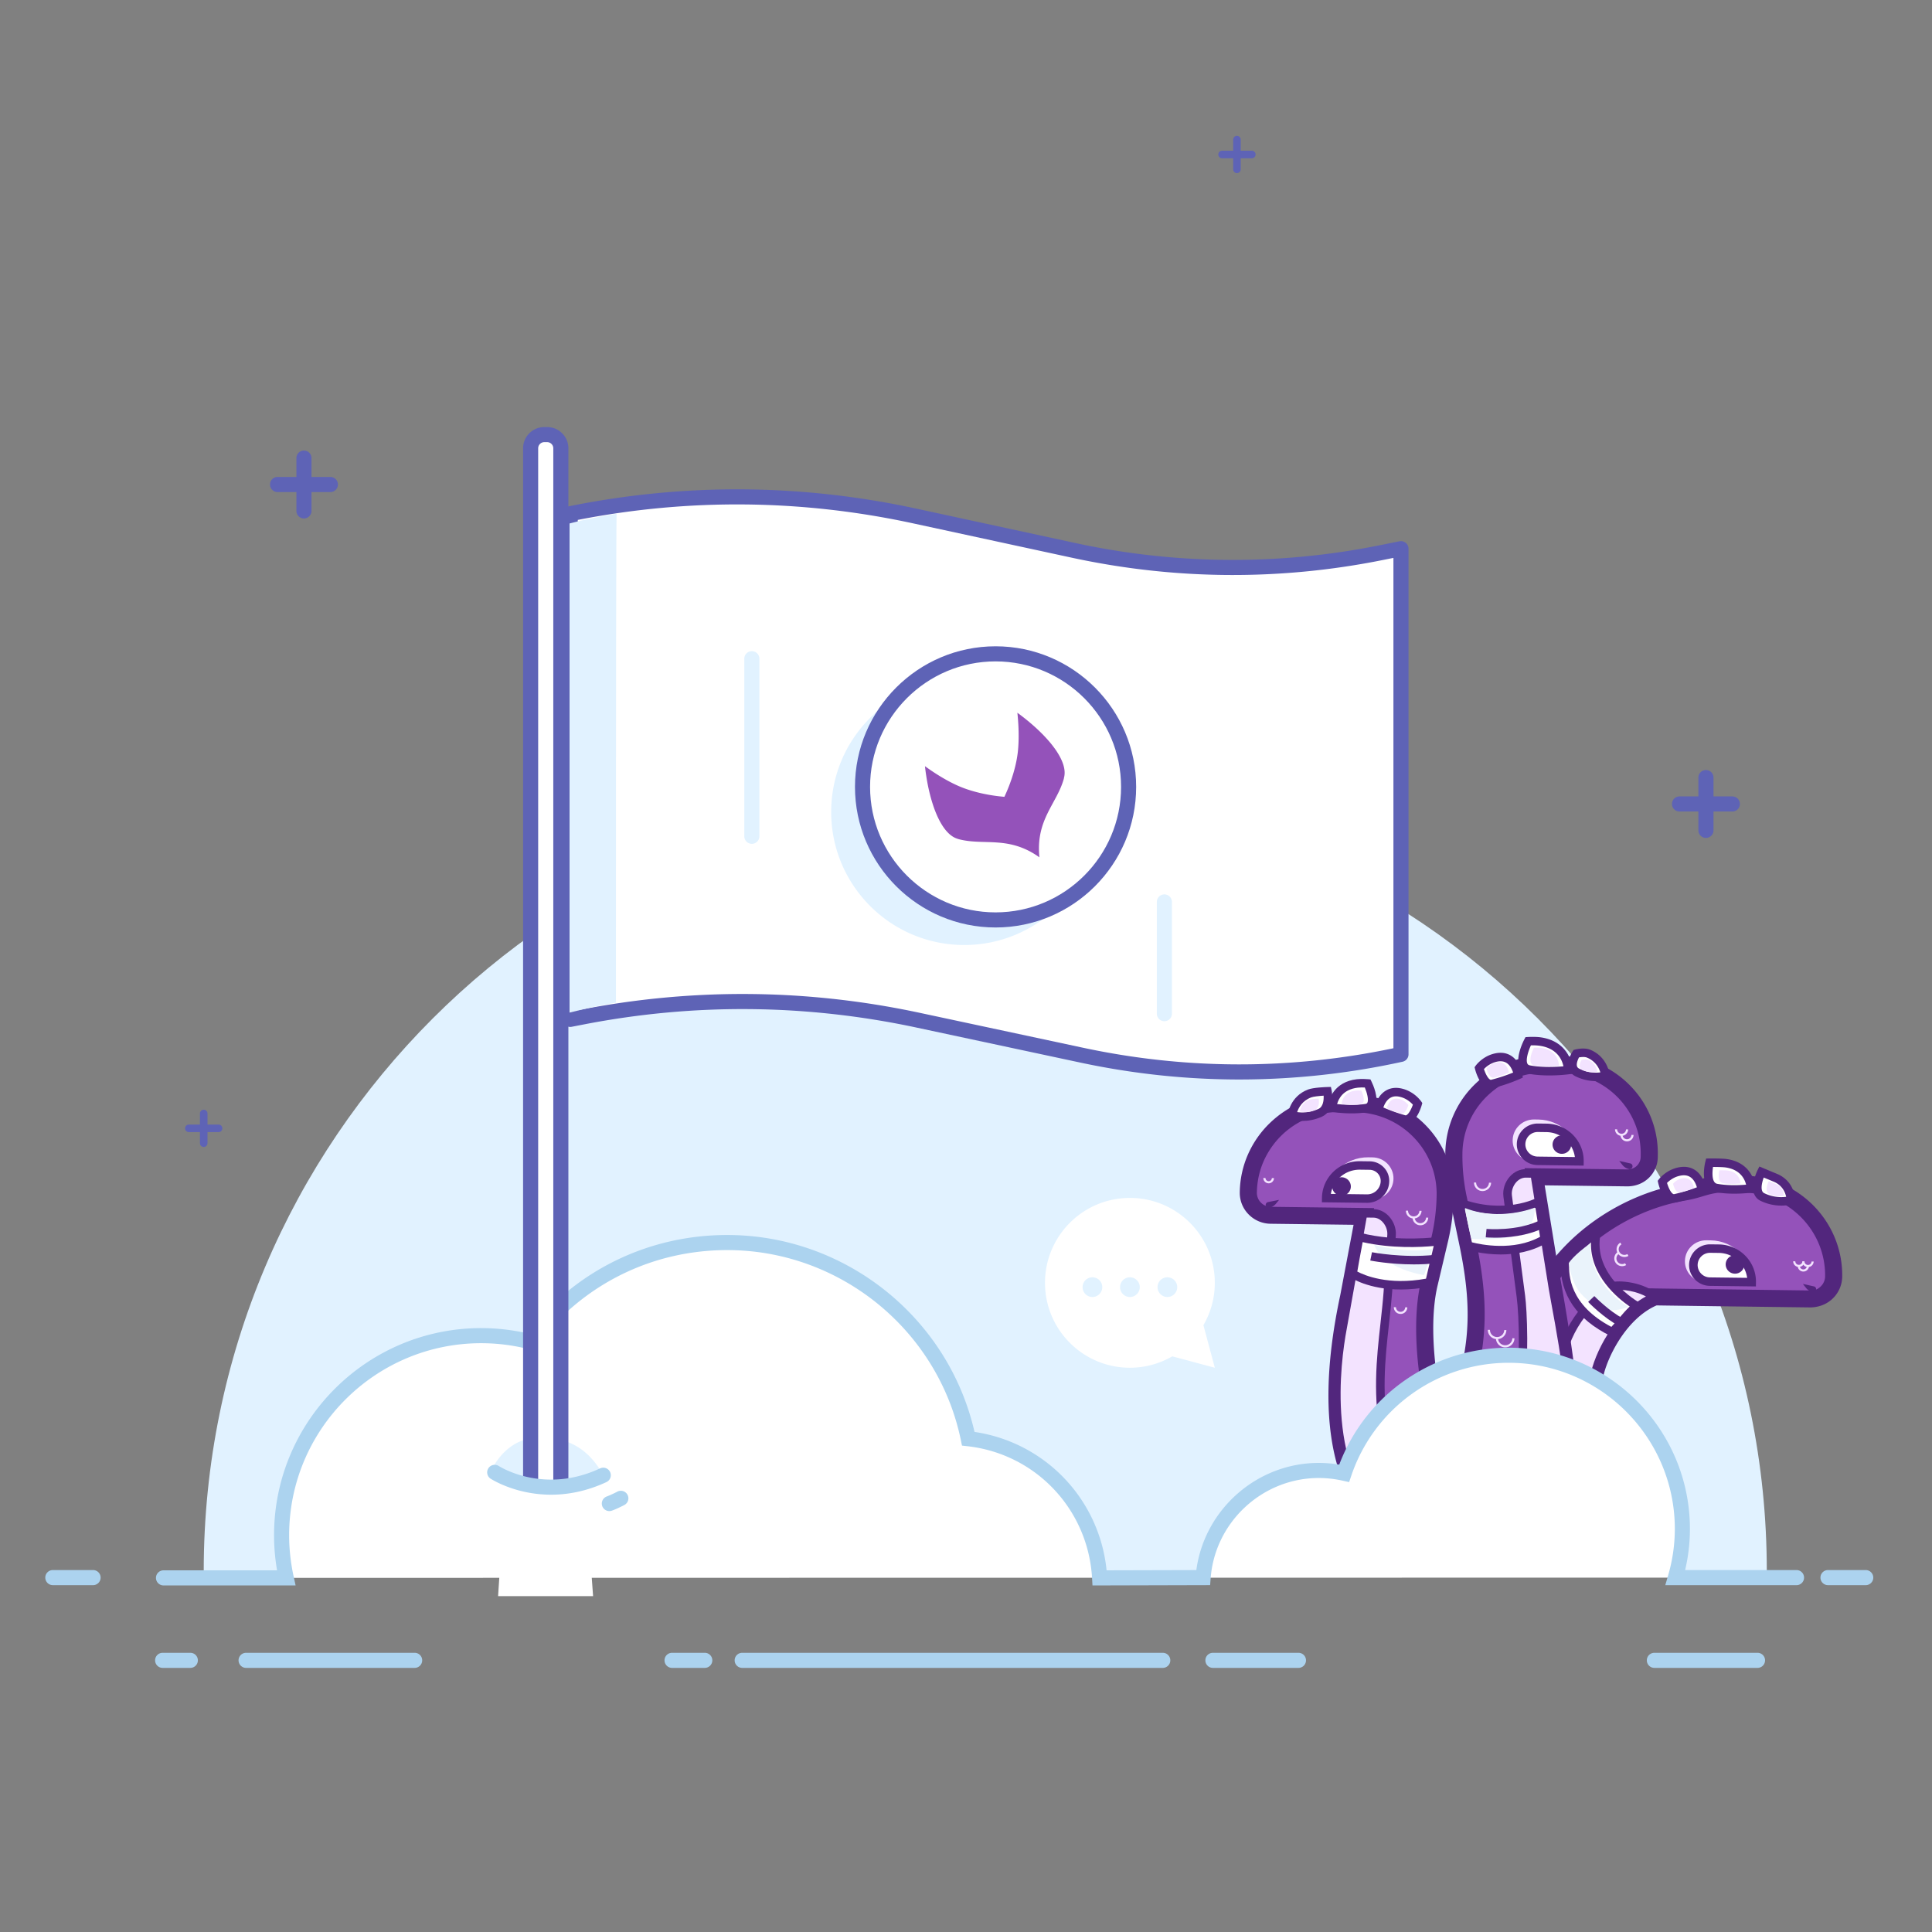 <svg width="256" height="256" xmlns="http://www.w3.org/2000/svg" xmlns:xlink="http://www.w3.org/1999/xlink">
  <rect width="100%" height="100%" fill="#808080" stroke="none"/>
  <defs>
    <path id="a" d="M22.414 10.085l21.086 64.5 45-2.619 38.5-22.38L118.719 0z"/>
  </defs>
  <g fill="none" fill-rule="evenodd">
    <path d="M26.994 208.192c0-57.193 46.364-103.558 103.558-103.558 57.193 0 103.558 46.365 103.558 103.558H26.994z" fill="#E1F2FF"/>
    <path fill="#FFF" d="M32.609 220.004h22.333"/>
    <path d="M54.942 221.004H32.61a1 1 0 110-2h22.333a1 1 0 110 2M247.219 210.041h-5a1 1 0 110-2h5a1 1 0 110 2" fill="#ACD3EF"/>
    <path fill="#FFF" d="M7 209.041h5.333"/>
    <path d="M12.333 210.041H7a1 1 0 110-2h5.333a1 1 0 110 2" fill="#ACD3EF"/>
    <path fill="#FFF" d="M98.347 220.004h55.727"/>
    <path d="M154.073 221.004H98.346a1 1 0 110-2h55.727a1 1 0 110 2" fill="#ACD3EF"/>
    <path fill="#FFF" d="M160.719 220.004h11.333"/>
    <path d="M172.052 221.004h-11.333a1 1 0 110-2h11.333a1 1 0 110 2" fill="#ACD3EF"/>
    <path fill="#FFF" d="M93.386 220.004h-4.334"/>
    <path d="M93.386 221.004h-4.334a1 1 0 110-2h4.334a1 1 0 110 2" fill="#ACD3EF"/>
    <path fill="#FFF" d="M21.552 220.004h3.667"/>
    <path d="M25.219 221.004h-3.667a1 1 0 110-2h3.667a1 1 0 110 2" fill="#ACD3EF"/>
    <path fill="#FFF" d="M219.213 220.004h13.667"/>
    <path d="M232.88 221.004h-13.667a1 1 0 110-2h13.667a1 1 0 110 2M107.724 207.171a1 1 0 01-.271-1.963c.409-.115 1.617-.538 2.297-1.104a1 1 0 111.28 1.537c-1.132.942-2.845 1.44-3.036 1.493a1.01 1.01 0 01-.27.037" fill="#ACD3EF"/>
    <g transform="translate(126 126.915)">
      <mask id="b" fill="#fff">
        <use xlink:href="#a"/>
      </mask>
      <g mask="url(#b)">
        <path d="M59.408 126.588l-5.643-.07c-1.939-.024-3.684-1.221-4.365-3.023-1.938-5.133-1.38-9.82-1.568-13.838-.348-7.442.873-11.238 2.07-17.443l8.468.298s-.76 3.083-1.357 12.347c-.184 2.866 4.454 14.448 4.159 20.097a1.733 1.733 0 01-1.764 1.632" fill="#9452BA"/>
        <path d="M57.013 93.589c-.28 1.691-.74 5.136-1.13 11.199-.086 1.327.566 3.722 1.637 7.518 1.195 4.232 2.681 9.5 2.52 12.592-.018.323-.324.554-.617.568l-5.643-.07c-1.474-.02-2.808-.94-3.319-2.294-1.419-3.759-1.432-7.217-1.445-10.56-.004-1.014-.006-1.994-.052-2.936-.277-5.932.46-9.468 1.394-13.945.154-.737.312-1.495.472-2.29l6.183.218zm2.42 34.122a2.855 2.855 0 002.87-2.698c.182-3.458-1.296-8.693-2.6-13.31-.798-2.832-1.625-5.758-1.559-6.772.585-9.061 1.32-12.122 1.327-12.152l.33-1.34-10.83-.382-.182.946c-.22 1.136-.44 2.192-.651 3.203-.927 4.448-1.728 8.29-1.438 14.503.043.913.046 1.862.05 2.842.012 3.375.027 7.203 1.589 11.338.836 2.215 3.012 3.722 5.412 3.751l5.643.071h.039z" fill="#52267D"/>
        <path d="M76.171 100.222l6.91-7.567 4.205.217s.509 6.375.716 9.043c.367 4.704 2.217 13.936 3.373 17.99.376 1.32.59 2.552.638 3.666.083 1.876-1.514 3.404-3.41 3.38l-4.998-.061c-2.913-.036-5.475-1.993-6.156-4.799-2.117-8.731-1.278-21.869-1.278-21.869" fill="#9452BA"/>
        <path d="M86.234 93.943c.15 1.892.482 6.038.638 8.059.362 4.628 2.177 13.88 3.413 18.208.35 1.23.55 2.377.596 3.41a2.03 2.03 0 01-.596 1.523 2.3 2.3 0 01-1.64.685h-.028l-4.999-.06c-2.428-.031-4.513-1.65-5.067-3.938-1.854-7.644-1.386-18.926-1.27-21.15l6.28-6.877 2.673.14zm2.412 34.13a4.59 4.59 0 003.267-1.367 4.25 4.25 0 001.232-3.184c-.053-1.207-.28-2.525-.68-3.921-1.18-4.144-2.987-13.342-3.332-17.773-.208-2.668-.717-9.044-.717-9.044l-.08-.981-5.734-.298-7.536 8.255-.026.39c-.034.545-.826 13.409 1.306 22.204.798 3.289 3.777 5.616 7.244 5.659l4.998.06h.058z" fill="#52267D"/>
        <path d="M86.37 106.607l-.338.293.034-.562.303.27zm-.474.411l-.244.215-1.301-.514.132-.279.901.225-.02.322.532.031zm-.131.864l1.456-1.27-1.347-1.201-.379.416.442.395-1.768-.437-.59 1.233 2.186.864z" fill="#52267D"/>
        <path d="M86.072 71.844c-4.962-.163-9.57-3.606-19.691-4.194-.138-.657-.308-1.253-.53-1.74-1.782-3.955-4.225-15.315-2.469-22.735l1.388-5.872c.456-1.927.698-3.897.725-5.875a11.9 11.9 0 00-.889-4.66 11.883 11.883 0 00-1.416-2.515 12.15 12.15 0 00-3.37-3.11 12.093 12.093 0 00-6.228-1.806l-1.976-.025a12.073 12.073 0 00-11.2 7.155 11.807 11.807 0 00-1.006 4.637c-.012.82.316 1.569.853 2.114a3.014 3.014 0 002.114.9l12.34.152-2.002 10.588c-2.33 10.872-1.763 18.17-.127 23.05.365 1.089 2.472 4.954 2.472 4.954-6.293 9.57-15.81 13.668-25.944 14.766-8.616.933-27.088-7.068-17.4-15.939 9.688-8.87-1.952-3.424-3.67-2.307-1.717 1.116-11.672 9.422-1.141 21.922 4.452 5.285 9.512 10.104 21.783 13.901 1.969.609 12.738 1.52 18.52 3.242 17.214 5.128 31.329-.04 39.343-11.238 7.98-11.155 1.481-25.301-.479-25.365" fill="#9452BA"/>
        <path d="M85.871 72.96c.542.429 2.019 2.783 2.858 6.625.791 3.615 1.44 10.627-3.103 16.974-8.308 11.608-22.192 15.553-38.091 10.812-3.69-1.098-9.339-1.871-13.464-2.436-2.259-.309-4.394-.6-5.045-.8-12.288-3.804-17.064-8.58-21.25-13.55-3.481-4.13-4.956-8.154-4.384-11.96.664-4.431 4.033-7.497 5.276-8.305.905-.589 3.464-1.77 5.064-2.267-.488.586-1.332 1.48-2.784 2.812-3.76 3.442-3.43 6.602-2.49 8.646 2.779 6.037 14.566 9.904 20.78 9.233 11.953-1.295 20.96-6.431 26.77-15.269l.37-.559-.322-.587c-.795-1.46-2.148-4.05-2.392-4.775-1.885-5.617-1.83-13.176.16-22.462l2.256-11.927-13.688-.171a1.857 1.857 0 01-1.316-.56 1.825 1.825 0 01-.533-1.316 10.859 10.859 0 01.377-2.701 10.583 10.583 0 011.105-2.606c.328-.554.699-1.075 1.098-1.543a10.905 10.905 0 018.478-3.833l1.977.025a10.987 10.987 0 016.507 2.23c.831.634 1.569 1.382 2.19 2.224a10.945 10.945 0 011.282 2.278 10.7 10.7 0 01.805 4.222 25.977 25.977 0 01-.695 5.633l-1.389 5.871c-1.815 7.673.688 19.344 2.54 23.45.168.375.321.882.454 1.51l.176.842.866.05c5.695.33 9.665 1.61 12.856 2.638 2.411.777 4.502 1.45 6.701 1.552m-25.85 38.567c11.278 0 21.063-4.737 27.454-13.67 6.363-8.894 4.032-19.31 1.65-24.064-1.514-3.021-2.644-3.058-3.015-3.07-1.939-.064-3.837-.676-6.239-1.45-3.156-1.016-7.05-2.27-12.582-2.689a8.142 8.142 0 00-.402-1.132c-1.695-3.758-4.078-14.936-2.402-22.02l1.388-5.872c.474-2.002.728-4.06.755-6.118a13.116 13.116 0 00-.376-3.272 12.806 12.806 0 00-1.448-3.526 13.221 13.221 0 00-4.381-4.452 13.283 13.283 0 00-6.817-1.978l-1.976-.024c-3.536-.076-6.854 1.276-9.373 3.711-.303.29-.59.596-.864.916a13.211 13.211 0 00-2.015 3.2 12.865 12.865 0 00-1.101 5.07 4.044 4.044 0 001.175 2.915 4.13 4.13 0 002.91 1.237l10.994.137-1.754 9.274c-2.07 9.657-2.103 17.61-.09 23.612.307.915 1.602 3.37 2.228 4.537-5.434 7.91-13.756 12.522-24.748 13.712-5.906.657-16.313-3.237-18.47-7.931-.931-2.02-.287-4.006 1.963-6.066 3.836-3.511 4.808-5.103 3.856-6.311-1.66-2.098-8.847 2.195-8.917 2.24-1.838 1.195-5.517 4.79-6.275 9.852-.67 4.466.974 9.085 4.887 13.727 4.236 5.03 9.45 10.274 22.315 14.255.83.257 2.752.52 5.41.883 4.051.555 9.599 1.314 13.121 2.362 4.521 1.347 8.933 2.005 13.139 2.005" fill="#52267D"/>
        <path d="M75.558 55.467c-.236-12.645 10.018-22.453 21.555-24.408 2.395-.407 3.181-1.14 5.796-1.109l2.001.026c6.746.084 12.144 5.569 12.059 12.25-.02 1.664-1.4 2.998-3.083 2.977 0 0-20.533-.262-20.63-.272 0 .001-1.671-.02-1.673-.018.003.002 1.675.024 1.678.026-4.565 1.852-7.464 7.565-8 10.648-.767 4.39-.293 8.025 1.184 10.978.986 1.967 1.07 4.324.89 6.229l-.118.038a22.444 22.444 0 01-.589 3.495c-1.916-1.359-4.899-3.404-5.444-3.698-1.178-.634-3.839-2.08-5.029-2.776-7.604-4.446-.463-7.194-.597-14.386" fill="#9452BA"/>
        <path d="M86.26 71.955l-.015.003-.158.782c-.044.54-.117 1.1-.216 1.679-1.646-1.145-3.636-2.501-4.146-2.776-1.321-.712-3.86-2.095-4.993-2.757-3.86-2.255-3.29-3.465-1.911-6.39.858-1.82 1.925-4.085 1.87-7.05-.238-12.811 10.442-21.557 20.613-23.281.98-.167 1.713-.385 2.36-.577.998-.298 1.792-.529 3.23-.514l2.002.024c6.11.078 11.017 5.062 10.94 11.113a1.876 1.876 0 01-.577 1.332c-.366.353-.854.59-1.358.538-6.954-.09-20.21-.26-20.601-.271l-.49-.015-.009.008-.368-.003c-.216-.003-.381-.023-.548-.006l-.261-.003-.002.007c-.48.015-.6.083-.84.32l-.802.794.401.399c-3.506 2.65-5.743 7.242-6.237 10.086-.781 4.474-.348 8.4 1.286 11.667.774 1.546.9 3.407.83 4.89zm1.073 6.252l.396-1.615c.249-1.012.43-1.995.542-2.93l.124-.041.069-.723c.254-2.697-.084-4.995-1.003-6.832-1.416-2.83-1.782-6.292-1.084-10.287.439-2.526 2.974-7.908 7.126-9.721.997.016 4.87.07 20.369.268 1.12-.015 2.17-.404 2.97-1.176a4.095 4.095 0 001.26-2.91c.094-7.29-5.818-13.295-13.177-13.387l-2.002-.025c-1.806-.023-2.822.284-3.91.609-.614.183-1.25.371-2.092.515-11.101 1.882-22.759 11.471-22.496 25.536.046 2.445-.859 4.365-1.658 6.059-1.386 2.941-2.818 5.981 2.813 9.273 1.16.678 3.728 2.075 5.063 2.795.431.234 3.17 2.096 5.325 3.625l1.365.967z" fill="#52267D"/>
        <path d="M81.912 70.152c.125-1.95.44-2.949.23-3.746-1.215-4.588-1.611-6.036-1.55-10.876.062-4.812 2.935-9.531 7.12-12.008.23-.136 3.224-.308 5.55 1.417-4.567 1.852-7.465 7.565-8.002 10.648-.766 4.39-.292 8.025 1.185 10.978.985 1.967 1.07 4.324.89 6.229 0 0-5.597 2.003-5.423-2.642" fill="#F3E3FF"/>
        <path d="M86.802 72.372c-.91.259-2.639.548-3.578-.133-.53-.385-.782-1.078-.746-2.058.048-.727.12-1.32.183-1.816.107-.874.187-1.504.028-2.1l-.034-.132c-1.196-4.516-1.556-5.878-1.496-10.597.058-4.58 2.745-9.106 6.845-11.532.165-.032 2.186-.137 4.09.866-4.168 2.254-6.852 7.517-7.393 10.622-.759 4.355-.343 8.164 1.236 11.322.898 1.793.98 3.949.865 5.558m-1.931 1.41c1.346 0 2.576-.432 2.657-.46l.338-.122.034-.354c.167-1.783.14-4.361-.946-6.531-1.471-2.94-1.853-6.516-1.135-10.632.559-3.212 3.53-8.55 7.657-10.225l.925-.376-.8-.593c-2.434-1.804-5.673-1.749-6.178-1.449-4.43 2.621-7.334 7.52-7.397 12.483-.062 4.87.34 6.389 1.533 10.895l.034.131c.102.389.039.902-.057 1.679-.064.517-.141 1.132-.189 1.889l-.001.015c-.052 1.38.355 2.395 1.21 3.014.668.483 1.512.635 2.315.635" fill="#52267D"/>
        <path d="M111.292 32.112s.031-2.113-2.077-2.978c-.643-.265-1.818-.756-1.818-.756s-1.295 2.63.126 3.313c2.046.986 3.77.42 3.77.42" fill="#FFF"/>
        <path d="M110.674 31.667a5.14 5.14 0 01-2.904-.48.527.527 0 01-.285-.33c-.165-.47.028-1.219.218-1.742l1.295.537c1.188.488 1.559 1.451 1.676 2.015m-.644 1.167c.844 0 1.399-.175 1.44-.19l.384-.124.005-.4c.001-.102.01-2.504-2.427-3.506a310.1 310.1 0 01-1.814-.754l-.494-.206-.236.478c-.093.19-.897 1.88-.476 3.091.153.438.451.775.863.974a6.337 6.337 0 002.755.637" fill="#52267D"/>
        <path d="M106.007 30.56s-.024-2.879-3.288-3.34c-.609-.086-2.201-.068-2.201-.068s-.772 3.037.947 3.351c2.115.387 4.542.056 4.542.056" fill="#FFF"/>
        <path d="M105.366 30.062c-.822.07-2.395.146-3.798-.111a.592.592 0 01-.426-.28c-.304-.47-.247-1.373-.157-1.959.545.001 1.308.016 1.654.064 1.965.277 2.552 1.558 2.727 2.286m-1.564 1.192c1.249 0 2.218-.13 2.282-.14l.493-.065-.004-.494c-.01-1.164-.81-3.473-3.775-3.89-.633-.09-2.115-.076-2.286-.075l-.437.005-.106.42c-.056.215-.514 2.132.22 3.262.27.418.676.688 1.174.778.821.15 1.682.199 2.439.199" fill="#52267D"/>
        <path d="M99.502 30.755s-.39-3.199-3.296-2.357a4.039 4.039 0 00-1.94 1.282s.545 2.439 1.7 2.18a22.308 22.308 0 003.536-1.105" fill="#FFF"/>
        <path d="M98.847 30.41c-.58.218-1.688.607-3.006.903-.038.006-.084.012-.164-.037-.322-.201-.626-.893-.787-1.447.249-.25.76-.685 1.475-.892.666-.192 1.189-.153 1.606.118.504.33.758.946.876 1.355m-3.05 2.03c.098 0 .195-.011.294-.034 2.046-.458 3.573-1.109 3.636-1.136l.388-.167-.051-.415c-.009-.071-.227-1.756-1.47-2.569-.701-.458-1.557-.547-2.548-.258a4.6 4.6 0 00-2.233 1.483l-.157.205.057.253c.042.186.435 1.844 1.356 2.421.228.144.475.217.728.217" fill="#52267D"/>
        <path d="M90.898 46.147s-6.703-3.72-5.341-9.819c-.906.721-3.329 2.92-4.213 4.05-.015 1.199-.297 5.95 6.29 9.217 1.18-1.182 2.182-2.664 3.264-3.448" fill="#FFF"/>
        <path d="M89.948 46.207c-.482.453-.946.996-1.429 1.56-.324.381-.657.77-1.002 1.137-5.598-2.941-5.632-6.901-5.61-8.324.637-.766 1.894-1.97 2.906-2.873-.135 4.407 3.577 7.43 5.135 8.5zm-2.2 4.072l.288-.29c.478-.478.92-.996 1.35-1.497.637-.748 1.242-1.454 1.846-1.892l.711-.514-.767-.428c-.065-.036-6.319-3.594-5.066-9.208l.348-1.559-1.256 1c-.968.77-3.399 2.984-4.306 4.145l-.116.148-.003.188c-.076 4.28 2.147 7.515 6.603 9.725l.369.182z" fill="#52267D"/>
        <path d="M110.382 31.519s.015-1.094-1.076-1.542c-.333-.137-.94-.392-.94-.392s-.672 1.361.064 1.716c1.06.51 1.952.218 1.952.218M104.619 29.892s-.013-1.47-1.677-1.704c-.31-.044-1.122-.034-1.122-.034s-.393 1.548.484 1.709c1.078.196 2.315.029 2.315.029M98.464 30.511s-.208-1.696-1.749-1.25c-.66.192-1.029.68-1.029.68s.29 1.294.902 1.156c1.07-.239 1.876-.586 1.876-.586M100.041 43.005l6.171.076c.039-3.078-2.45-5.605-5.557-5.644l-.544-.007c-1.554-.018-2.83 1.214-2.848 2.753-.02 1.539 1.224 2.802 2.778 2.822" fill="#F3E3FF"/>
        <path d="M100.562 42.907l5.546.069c.03-2.42-1.925-4.404-4.367-4.436l-1.123-.012a2.2 2.2 0 00-2.239 2.161 2.201 2.201 0 002.183 2.218" fill="#FFF"/>
        <path d="M100.589 39.089h.023l1.123.013a3.846 3.846 0 012.71 1.152 3.769 3.769 0 011.061 2.152l-4.938-.06a1.636 1.636 0 01-1.621-1.65c.005-.434.181-.84.495-1.145.31-.298.716-.462 1.147-.462zm6.077 4.455l.008-.56a4.884 4.884 0 00-1.417-3.513 4.972 4.972 0 00-3.51-1.491l-1.123-.014h-.035c-1.515 0-2.758 1.212-2.776 2.716-.02 1.518 1.21 2.767 2.743 2.786l6.11.076z" fill="#52267D"/>
        <path d="M105.132 40.645a1.229 1.229 0 01-1.25 1.208 1.229 1.229 0 01-1.22-1.239 1.232 1.232 0 011.252-1.209 1.229 1.229 0 011.218 1.24M114.18 44.288a1.55 1.55 0 01-.88-.557l-.409-.521.92.208.541.12a.384.384 0 11-.172.75" fill="#52267D"/>
        <path d="M89.757 46.253s-5.165-2.837-5.014-8.422c-2.254 1.584-2.873 2.62-2.873 2.62s.355 2.663 1.589 4.02c1.894 2.085 3.885 2.743 6.298 1.782" fill="#EAF3FB"/>
        <path d="M84.847 45.212s2.023 2.09 4.011 3.107" fill="#FFF"/>
        <path d="M88.598 48.818l.52-.998c-1.882-.962-3.843-2.976-3.861-2.997l-.82.777c.086.089 2.113 2.17 4.161 3.218" fill="#52267D"/>
        <path d="M64.183 66.677l1.187-2.25c4.459-10.478 5.206-16.653 3.088-26.731l-1.24-5.905a26.944 26.944 0 01-.573-5.892c.083-6.594 5.548-11.873 12.205-11.79l1.946.024c6.567.083 11.823 5.42 11.74 11.924l-.004.34c-.02 1.547-1.302 2.786-2.865 2.766l-12.322-.154 1.734 10.635c5.358 28.506 4.638 40.026-6.586 37.517" fill="#9452BA"/>
        <path d="M75.253 78.621c2.067 0 3.726-.615 5.026-1.854 4.228-4.034 4.206-14.5-.086-37.328l-1.514-9.291 10.974.137c1.046-.008 2.057-.382 2.816-1.114a3.88 3.88 0 001.196-2.761l.004-.338a12.75 12.75 0 00-3.698-9.169 13.001 13.001 0 00-9.16-3.892l-1.945-.025c-3.514-.083-6.85 1.272-9.374 3.71a12.917 12.917 0 00-3.98 9.188 28.253 28.253 0 00.597 6.134l1.239 5.905c2.07 9.85 1.391 15.697-3.023 26.068l-1.146 2.166 2.007 1.04 1.188-2.25c4.61-10.824 5.348-17.224 3.194-27.48l-1.239-5.904a25.942 25.942 0 01-.55-5.65 10.707 10.707 0 013.294-7.61c2.09-2.016 4.85-3.135 7.763-3.071l1.946.024c5.93.074 10.695 4.914 10.62 10.788l-.004.339a1.661 1.661 0 01-.511 1.18c-.324.314-.789.469-1.206.477l-13.669-.17 1.948 11.952c2.841 15.126 5.15 31.127.746 35.327-1.286 1.228-3.236 1.528-5.964.917l-.497 2.19c1.087.244 2.087.365 3.008.365" fill="#52267D"/>
        <path d="M86.727 15.62s-.172-2.073-2.238-2.92c-.63-.26-1.625-.004-1.625-.004s-1.223 1.841.17 2.513c2.005.964 3.693.41 3.693.41" fill="#FFF"/>
        <path d="M86.057 15.184a4.98 4.98 0 01-2.774-.481c-.233-.11-.295-.243-.323-.344-.1-.352.107-.863.268-1.165.331-.057.783-.085 1.044.025 1.156.473 1.61 1.396 1.785 1.965m-.569 1.155c.83 0 1.376-.173 1.417-.187l.422-.139-.036-.439c-.008-.099-.227-2.425-2.584-3.393-.784-.324-1.864-.06-1.984-.029l-.212.055-.12.181c-.084.125-.806 1.254-.525 2.267.13.464.446.83.92 1.058a6.217 6.217 0 002.702.626" fill="#52267D"/>
        <path d="M81.793 14.876s-.027-3.26-3.723-3.782c-.69-.097-1.578-.041-1.578-.041s-1.79 3.404.159 3.758c2.393.438 5.142.065 5.142.065" fill="#FFF"/>
        <path d="M81.164 14.379c-.902.08-2.759.183-4.411-.12-.24-.044-.32-.143-.365-.235-.243-.492.095-1.622.465-2.424a7.12 7.12 0 011.136.05c2.371.334 3.006 1.906 3.175 2.729M79.3 15.587c1.406 0 2.496-.145 2.568-.155l.495-.066-.004-.494c-.012-1.296-.905-3.868-4.21-4.334-.74-.103-1.657-.047-1.693-.046l-.32.02-.147.282c-.13.246-1.25 2.446-.62 3.723.156.316.486.722 1.178.847.928.169 1.9.223 2.753.223" fill="#52267D"/>
        <path d="M75.16 15.535s-.463-3.122-3.288-2.226c-1.208.382-1.869 1.303-1.869 1.303s.597 2.375 1.722 2.093a21.86 21.86 0 003.435-1.17" fill="#FFF"/>
        <path d="M74.495 15.207a22.71 22.71 0 01-2.91.955c-.04.009-.081.012-.153-.032-.314-.186-.63-.856-.801-1.384a3.42 3.42 0 011.413-.903c.642-.203 1.153-.177 1.567.077.494.305.757.89.884 1.287M71.54 17.29c.107 0 .215-.012.323-.04a22.134 22.134 0 003.534-1.205l.384-.175-.061-.415c-.012-.07-.268-1.72-1.51-2.487-.701-.434-1.546-.499-2.512-.193-1.372.435-2.127 1.47-2.157 1.513l-.152.21.063.251c.075.297.493 1.81 1.397 2.347.219.129.453.194.691.194" fill="#52267D"/>
        <path d="M85.818 71.463a5.611 5.611 0 00-2.013-.992" fill="#F3E3FF"/>
        <path d="M85.473 71.909l.69-.89a6.19 6.19 0 00-2.22-1.092l-.277 1.088c.43.108 1.091.35 1.807.894" fill="#52267D"/>
        <path d="M81.738 71.348c2.116-8.08-1.32-23.627-1.939-27.45l-2.451-15.317-1.16-.013c-1.47-.02-2.602 1.548-2.411 2.995l1.75 13.28c.59 4.497 1.001 25.29-6.928 29.657-1.693.931-4.415.272-5.438-.227-3.72-1.818-4.738-6.454-5.51-10.19-1.6-7.732-.201-13.77.252-19.81l.49-7.558c.088-1.365-.99-2.83-2.37-2.847l-1.408-.017-2.727 15.252c-.818 4.344-2.97 19.412 5.919 26.599.16.13-2.192.62-1.527 1.819 2.64 4.762 10.455 5.607 11.903 7.65 5.576 7.866.05 24.41.05 24.41s6.33-2.412 10.274-5.826c9.221-7.982 10.528-19.695 10.614-23.146.102-4.129-.96-6.704-2.29-8.25" fill="#F3E3FF"/>
        <path d="M67.32 110.53l1.117-.425c.263-.1 6.469-2.488 10.443-5.927 9.945-8.61 10.748-21.131 10.807-23.555.093-3.746-.722-6.65-2.423-8.628l-.864.728c1.494 1.738 2.24 4.46 2.153 7.872-.035 1.435-.627 14.26-10.418 22.737-2.852 2.467-7.04 4.427-9.007 5.273 1.155-3.95 4.392-16.881-.482-23.756-.653-.923-2.176-1.54-4.103-2.32-2.78-1.126-6.24-2.527-7.766-5.279-.065-.116-.049-.166-.042-.185.089-.261.747-.552.995-.66.32-.142.599-.265.645-.612l.043-.31-.251-.215c-8.556-6.918-6.543-21.697-5.723-26.062l2.646-14.789.925.013c.423.005.845.207 1.185.572.425.454.665 1.097.628 1.677l-.491 7.558c-.102 1.372-.255 2.748-.41 4.146-.533 4.8-1.083 9.765.169 15.813.75 3.633 1.78 8.609 5.814 10.58 1.056.514 4.022 1.286 5.964.213 8.507-4.683 7.714-26.415 7.214-30.219l-1.75-13.28c-.08-.6.14-1.273.572-1.754.353-.392.796-.608 1.253-.608h.017l.683.01 2.377 14.849c.084.518.22 1.254.385 2.155 1.008 5.444 3.364 18.196 1.564 25.065l1.098.283c1.862-7.11-.44-19.565-1.546-25.551-.165-.89-.299-1.617-.382-2.13l-2.527-15.783-1.638-.02h-.032c-.785 0-1.528.349-2.098.983-.654.73-.971 1.718-.85 2.646l1.75 13.28c.688 5.23.78 25.007-6.64 29.093-1.448.798-3.955.228-4.912-.238-3.538-1.729-4.502-6.393-5.206-9.8-1.215-5.875-.675-10.75-.153-15.466.157-1.41.31-2.799.415-4.188l.49-7.565c.059-.891-.288-1.83-.926-2.512-.555-.592-1.266-.923-2.003-.932l-1.887-.024-2.812 15.722c-.828 4.404-2.82 19.088 5.482 26.587-.46.235-.969.58-1.151 1.116-.083.244-.128.63.122 1.084 1.72 3.1 5.385 4.583 8.33 5.776 1.617.654 3.143 1.273 3.606 1.925 5.35 7.549.031 23.75-.023 23.911l-.377 1.126z" fill="#52267D"/>
        <path d="M7.636 77.19s-1.278-1.437-.526-3.337c.23-.58 1.037-1.07 1.037-1.07s2.015.374 1.574 1.717c-.636 1.934-2.085 2.69-2.085 2.69" fill="#FFF"/>
        <path d="M8.258 73.389c.315.094.751.285.904.542.045.076.087.188.02.395a4.48 4.48 0 01-1.396 2.078c-.26-.48-.548-1.334-.148-2.345.09-.23.39-.499.62-.67zm-.753 4.504l.394-.207c.067-.035 1.662-.886 2.361-3.012.153-.468.111-.924-.124-1.316-.508-.85-1.746-1.102-1.884-1.127l-.215-.04-.186.113c-.1.06-.977.61-1.268 1.344-.869 2.194.565 3.843.627 3.912l.295.333z" fill="#52267D"/>
        <path d="M8.09 75.22s-.45-.503-.185-1.17c.08-.203.363-.375.363-.375s.707.131.552.601c-.223.68-.73.945-.73.945" fill="#F3E3FF"/>
        <path d="M18.113 87.502s1.266-2.765-1.65-4.64c-.544-.348-1.316-.646-1.316-.646s-2.857 2.182-1.352 3.238c1.85 1.297 4.318 2.048 4.318 2.048" fill="#FFF"/>
        <path d="M15.242 82.864c.257.113.625.284.913.47 1.815 1.167 1.768 2.687 1.597 3.452-.806-.289-2.38-.913-3.628-1.791-.172-.12-.197-.22-.2-.31-.01-.486.711-1.298 1.318-1.82zm3.182 5.32l.205-.45c.509-1.109.773-3.652-1.857-5.342-.586-.376-1.386-.685-1.42-.699l-.298-.115-.254.194c-.338.26-2.036 1.623-2.009 2.937.008.337.13.82.678 1.203 1.9 1.333 4.373 2.094 4.479 2.125l.476.146z" fill="#52267D"/>
        <path d="M17.103 86.443s.701-1.534-.916-2.572c-.301-.195-.729-.358-.729-.358s-1.585 1.209-.75 1.794c1.026.72 2.395 1.136 2.395 1.136" fill="#F3E3FF"/>
        <path d="M9.256 78.284s-2.153 1.827-.132 3.51c.864.719 1.878.774 1.878.774s1.524-1.572.774-2.277c-1.307-1.231-2.52-2.007-2.52-2.007" fill="#FFF"/>
        <path d="M9.333 79.018c.45.32 1.236.91 2.053 1.68.033.368-.298.9-.605 1.27a2.999 2.999 0 01-1.292-.604c-.445-.37-.661-.748-.663-1.157-.003-.471.277-.91.507-1.189zm1.899 4.125l.179-.186c.195-.2 1.16-1.248 1.139-2.199a1.214 1.214 0 00-.383-.874 19.675 19.675 0 00-2.603-2.071l-.355-.227-.322.271c-.049.042-1.201 1.036-1.195 2.355.004.747.363 1.424 1.068 2.01a4.12 4.12 0 002.211.906l.26.015z" fill="#52267D"/>
        <path d="M9.55 79.602s-.955.809-.059 1.554c.384.318.832.343.832.343s.675-.696.343-1.008c-.578-.546-1.117-.89-1.117-.89" fill="#F3E3FF"/>
        <path d="M28.319 89.09s.733-2.465-2.004-3.482c-2.737-1.017-3.486-.209-3.486-.209s-1.553 2.517-.204 3.35c1.349.833 5.694.341 5.694.341" fill="#FFF"/>
        <path d="M27.839 88.575c-1.644.15-4.126.185-4.915-.302-.68-.421.028-1.95.335-2.49.177-.09.935-.364 2.857.35 1.663.618 1.78 1.836 1.723 2.442m-2.132 1.224c1.283 0 2.442-.125 2.676-.15l.374-.043.105-.356c.306-1.026.209-3.219-2.347-4.166-2.949-1.098-3.935-.247-4.103-.064-.751 1.197-1.527 3.315-.087 4.205.732.452 2.117.574 3.382.574" fill="#52267D"/>
        <path d="M27.036 88.512s.381-1.283-1.042-1.81c-1.424-.53-1.814-.11-1.814-.11s-.807 1.31-.105 1.743c.701.433 2.961.177 2.961.177" fill="#F3E3FF"/>
        <path d="M77.9 32.316s-4.42 2.404-10.563.109c.4 1.9 1.214 5.722 1.214 5.722s5.694 1.807 10.14-.886c-.421-2.521-.79-4.945-.79-4.945" fill="#FFF"/>
        <path d="M78.067 36.97c-3.537 1.932-7.85 1.03-9.032.728-.17-.793-.607-2.846-.94-4.422 4.473 1.38 7.922.416 9.358-.146.13.84.36 2.3.614 3.84m-5.217 2.338c1.894 0 4.124-.349 6.136-1.567l.326-.198-.063-.372c-.42-2.517-.789-4.938-.789-4.939l-.12-.791-.711.382c-.043.024-4.291 2.246-10.092.076l-.965-.36.21 1c.4 1.901 1.214 5.724 1.214 5.724l.068.32.314.099c.136.042 2.024.626 4.472.626" fill="#52267D"/>
        <path d="M45.2 20.86s.225-2.082 2.327-2.885c.642-.245 2.367-.292 2.367-.292s.455 2.215-.965 2.855c-2.043.922-3.73.322-3.73.322" fill="#FFF"/>
        <path d="M49.389 18.267c.027.564-.039 1.465-.694 1.76-1.188.536-2.233.504-2.815.415.189-.57.67-1.493 1.85-1.943.306-.116 1.045-.193 1.659-.232m-2.81 3.346c.712 0 1.613-.126 2.585-.564 1.809-.816 1.307-3.37 1.285-3.478l-.095-.462-.476.012c-.187.006-1.842.059-2.554.33-2.399.915-2.677 3.25-2.688 3.349l-.047.439.42.15c.043.015.65.224 1.57.224" fill="#52267D"/>
        <path d="M50.52 19.861s.096-2.84 3.328-3.214c.603-.07 1.374-.002 1.374-.002s1.485 3.005-.221 3.273c-2.096.329-4.481-.057-4.481-.057" fill="#FFF"/>
        <path d="M54.846 17.184c.286.682.54 1.631.337 2.02-.024.044-.068.127-.27.158-1.39.22-2.933.107-3.739.018.193-.714.805-1.951 2.74-2.174.309-.039.676-.033.932-.022m-1.74 3.429c.634 0 1.32-.037 1.984-.14.633-.1.947-.464 1.1-.752.578-1.107-.28-2.962-.459-3.323l-.14-.284-.319-.029c-.03-.002-.834-.07-1.49.004-2.939.34-3.79 2.604-3.829 3.754l-.017.494.493.078c.07.013 1.244.198 2.677.198" fill="#52267D"/>
        <path d="M56.629 20.143s.545-3.133 3.37-2.16c1.204.416 1.848 1.36 1.848 1.36s-.66 2.376-1.787 2.064c-1.966-.544-3.431-1.264-3.431-1.264" fill="#FFF"/>
        <path d="M61.216 19.461c-.189.536-.52 1.197-.845 1.38-.077.044-.12.037-.158.026-1.281-.355-2.351-.79-2.912-1.035.138-.398.418-.986.932-1.283.423-.246.941-.256 1.58-.035.689.237 1.168.688 1.403.947m-.954 2.536c.228 0 .455-.06.667-.18.921-.515 1.381-2.027 1.464-2.325l.07-.249-.147-.214a4.563 4.563 0 00-2.132-1.576c-.96-.33-1.814-.289-2.53.13-1.271.741-1.571 2.395-1.584 2.464L56 20.46l.378.187c.063.029 1.536.749 3.53 1.3.119.033.238.05.355.05" fill="#52267D"/>
        <path d="M85.646 15.084s-.091-1.107-1.195-1.56c-.337-.139-.868-.003-.868-.003s-.653.983.091 1.343c1.07.515 1.972.22 1.972.22M80.58 14.313s-.016-2.044-2.334-2.371c-.43-.062-.988-.026-.988-.026s-1.122 2.134.1 2.357c1.5.273 3.223.04 3.223.04M73.941 15.206s-.266-1.8-1.897-1.285c-.697.222-1.078.752-1.078.752s.344 1.371.993 1.21a12.626 12.626 0 001.982-.677M46.245 20.34s.12-1.1 1.231-1.525c.339-.13 1.25-.154 1.25-.154s.242 1.171-.51 1.509c-1.08.487-1.97.17-1.97.17M51.778 19.376s.053-1.57 1.84-1.777c.334-.039.76-.002.76-.002s.822 1.662-.121 1.809c-1.16.182-2.479-.03-2.479-.03M57.76 19.944s.3-1.713 1.843-1.181c.66.226 1.012.743 1.012.743s-.363 1.301-.978 1.13a11.908 11.908 0 01-1.877-.692" fill="#F3E3FF"/>
        <path d="M64.715 37.536s-5.447.772-10.6-.548c-.538 2.776-.888 4.873-.888 4.873s3.555 2.456 10.195 1.14a505.947 505.947 0 011.293-5.465" fill="#FFF"/>
        <path d="M62.953 42.518c-5.028.907-8.16-.444-9.103-.945.112-.655.366-2.1.71-3.9 3.887.88 7.763.667 9.415.512-.197.822-.545 2.282-1.022 4.333m-3.34 1.434c1.163 0 2.47-.114 3.92-.401l.36-.072.081-.352c.826-3.558 1.291-5.455 1.292-5.457l.197-.805-.828.115c-.053.01-5.397.741-10.378-.536l-.584-.15-.114.587c-.54 2.786-.89 4.888-.89 4.888l-.06.35.294.202c.12.083 2.424 1.63 6.71 1.63" fill="#52267D"/>
        <path d="M55.793 32.018l-6.17-.078c.04-3.08 2.59-5.543 5.699-5.505l.542.008c1.555.019 2.798 1.283 2.78 2.822-.02 1.539-1.296 2.772-2.85 2.753" fill="#F3E3FF"/>
        <path d="M55.12 31.904l-5.39-.068c.031-2.418 2.036-4.353 4.477-4.324l1.28.017a2.043 2.043 0 012.028 2.06c-.014 1.295-1.089 2.331-2.396 2.315" fill="#FFF"/>
        <path d="M54.152 28.073h.049l1.278.017c.398.005.77.163 1.048.444.277.282.428.654.422 1.049a1.794 1.794 0 01-1.799 1.76h-.015l-4.789-.06c.295-1.821 1.894-3.21 3.806-3.21zm.998 4.392c.77 0 1.495-.292 2.048-.824a2.874 2.874 0 00.884-2.046 2.57 2.57 0 00-.743-1.844 2.618 2.618 0 00-1.845-.784l-1.279-.017h-.062c-2.722 0-4.955 2.176-4.989 4.88l-.007.562 5.956.073h-.001.038z" fill="#52267D"/>
        <path d="M52.863 30.85a1.217 1.217 0 00-.549-1.641 1.24 1.24 0 00-1.658.543c-.307.605-.06 1.34.55 1.642.61.305 1.35.06 1.657-.544" fill="#52267D"/>
        <path d="M77.215 26.997l6.17.077c.04-3.078-2.45-5.607-5.557-5.645l-.543-.007c-1.555-.019-2.83 1.213-2.849 2.753-.02 1.54 1.224 2.802 2.779 2.822" fill="#F3E3FF"/>
        <path d="M77.735 26.899l5.547.07c.03-2.42-1.926-4.405-4.367-4.436l-1.124-.014a2.202 2.202 0 00-2.239 2.163 2.2 2.2 0 002.183 2.217" fill="#FFF"/>
        <path d="M77.764 23.08h.02l1.123.015c1.934.023 3.52 1.46 3.773 3.304l-4.939-.062a1.64 1.64 0 01-1.155-.49 1.606 1.606 0 01-.467-1.157 1.64 1.64 0 011.645-1.61zm6.077 4.456l.007-.561c.032-2.724-2.176-4.968-4.926-5.003l-1.124-.014h-.033c-1.516 0-2.76 1.212-2.779 2.717a2.72 2.72 0 00.789 1.955 2.764 2.764 0 001.954.83l6.112.076z" fill="#52267D"/>
        <path d="M81.735 25.698a1.242 1.242 0 01-1.737-.178 1.215 1.215 0 01.18-1.72 1.242 1.242 0 011.737.178c.43.525.35 1.295-.18 1.72M42.172 33.12a1.54 1.54 0 00.896-.536l.419-.51-.924.184-.544.11a.383.383 0 00-.302.45.386.386 0 00.455.301M89.848 27.992a1.546 1.546 0 01-.881-.557l-.408-.521.92.208.54.121a.384.384 0 11-.171.749" fill="#52267D"/>
        <path d="M77.363 33.103s-4.624 1.885-9.24.053c.451 2.7.867 4.083.867 4.083s2.79.196 4.642-.14c2.647-.482 3.702-1.659 3.731-3.996" fill="#EAF3FB"/>
        <path d="M70.92 36.48s4.18.397 7.441-1.226" fill="#FFF"/>
        <path d="M72.117 37.086c1.535 0 4.21-.191 6.499-1.332l-.51-1.001c-3.077 1.531-7.092 1.17-7.131 1.168l-.109 1.118c.057.005.527.047 1.251.047" fill="#52267D"/>
        <path d="M56.094 38.038s4.066 1.198 7.674.53c-.714 2.647-1.085 3.473-1.085 3.473s-5.39-.78-6.589-4.003" fill="#EAF3FB"/>
        <path d="M57.806 75.759s.244.178.591.393" fill="#F3E3FF"/>
        <path d="M58.248 76.39l.3-.477a9.287 9.287 0 01-.574-.38l-.337.452s.253.184.611.404" fill="#52267D"/>
        <path d="M55.682 39.56s4.096.822 8.462.36" fill="#FFF"/>
        <path d="M61.333 40.624c.913 0 1.883-.04 2.87-.145l-.118-1.116c-4.226.443-8.251-.345-8.29-.352l-.226 1.1c.132.026 2.606.513 5.764.513" fill="#52267D"/>
        <path d="M61.35 123.33s1.101-.865 2.532.33c1.31 1.094 2.284 2.77 1.689 2.929-.595.16-1.641.31-2.735.096-.95-.185-1.795-.012-2.153-1.995-.167-.922.666-1.36.666-1.36" fill="#FFF"/>
        <path d="M62.341 123.309c.365 0 .833.127 1.359.567 1.157.965 1.854 2.216 1.762 2.475-.267.047-1.35.297-2.571.06-.13-.026-.26-.045-.386-.064-.763-.113-1.269-.187-1.543-1.706-.127-.703.495-1.048.521-1.063l.04-.026c.022-.016.33-.243.818-.243m1.618 3.763c.815 0 1.456-.15 1.686-.212a.506.506 0 00.371-.392c.156-.692-.904-2.148-1.951-3.022-1.464-1.224-2.671-.487-2.865-.354-.354.193-.954.771-.796 1.647.346 1.918 1.196 2.043 2.018 2.163.117.017.238.034.361.059.413.08.812.111 1.176.111" fill="#52267D"/>
        <path d="M61.594 123.654s.685-.539 1.577.206c.813.68 1.42 1.723 1.049 1.822-.37.1-1.02.193-1.701.06-.592-.115-1.118-.007-1.34-1.241-.104-.575.415-.847.415-.847" fill="#EAF3FB"/>
        <path d="M59.804 123.291c-.575-.083-1.419 1.145-1.329 1.523.09.38.14 1.627 1.07 1.775.684.107 3.128.39 3.67-.13.497-.479-.438-2.734-3.41-3.168" fill="#FFF"/>
        <path d="M59.763 123.569c2.09.304 3.016 1.519 3.235 2.187.096.3.054.467.02.501-.35.335-2.214.247-3.43.053-.544-.085-.695-.728-.792-1.323a3.48 3.48 0 00-.046-.236c-.01-.125.222-.6.585-.942.204-.192.342-.233.428-.24m1.89 3.478c.735 0 1.45-.089 1.759-.386.23-.223.276-.616.124-1.078-.345-1.061-1.622-2.268-3.691-2.569-.392-.064-.777.248-1.025.514-.301.325-.715.952-.62 1.35.012.051.023.119.035.2.088.528.27 1.63 1.265 1.788.184.028 1.188.18 2.153.18" fill="#52267D"/>
        <path d="M59.223 123.172c-.574-.083-1.418 1.145-1.329 1.523.09.38.14 1.626 1.07 1.773.684.108 3.128.391 3.67-.129.497-.48-.438-2.734-3.41-3.167" fill="#FFF"/>
        <path d="M59.171 123.733c1.731.259 2.5 1.161 2.751 1.539.248.373.288.662.267.735-.224.132-1.773.125-3.135-.094-.36-.055-.478-.593-.561-1.09a4.211 4.211 0 00-.047-.256c.04-.156.493-.76.725-.834m1.87 3.476c.814 0 1.612-.106 1.986-.466.313-.3.384-.799.198-1.368-.346-1.06-1.58-2.418-3.92-2.758-.42-.063-.854.149-1.275.602-.315.342-.816 1.062-.687 1.605.01.046.02.106.032.18.09.547.303 1.83 1.498 2.019.404.063 1.296.186 2.168.186" fill="#52267D"/>
        <path d="M59.057 123.513c-.338-.05-.836.676-.783.9.052.223.082.958.63 1.045.405.064 1.847.23 2.165-.076.295-.282-.257-1.613-2.012-1.869" fill="#EAF3FB"/>
        <path d="M57.172 123.756s.442-.222 1.305.282c.764.445 1.903 1.156 1.59 2.019-.314.861-2.738.51-3.276.32-.539-.19-.87-.777-.769-1.287.224-1.109 1.15-1.334 1.15-1.334" fill="#FFF"/>
        <path d="M57.458 124.269c.115 0 .355.033.732.253.374.218 1.511.882 1.343 1.345-.214.289-1.93.2-2.552-.019-.284-.1-.446-.425-.402-.648.144-.716.676-.884.736-.902l.073-.024a.376.376 0 01.07-.005m1.085 2.902c.887 0 1.793-.199 2.057-.924.486-1.34-1.14-2.287-1.835-2.692-.932-.543-1.546-.417-1.773-.334-.481.136-1.302.644-1.525 1.76-.16.8.338 1.644 1.133 1.925.197.07 1.062.265 1.943.265" fill="#52267D"/>
        <path d="M57.002 124.06s.262-.13.774.168c.451.263 1.127.684.941 1.195-.185.511-1.622.301-1.94.19-.318-.113-.515-.46-.455-.762.132-.657.68-.79.68-.79M59.638 123.633c-.338-.049-.836.675-.783.899.051.223.082.958.63 1.046.405.064 1.847.23 2.165-.076.295-.283-.257-1.614-2.012-1.869" fill="#EAF3FB"/>
        <path d="M57.366 123.502s.5-.25 1.478.32c.862.503 2.151 1.307 1.797 2.281-.354.976-3.097.577-3.706.363-.607-.216-.982-.88-.868-1.454.252-1.254 1.3-1.51 1.3-1.51" fill="#FFF"/>
        <path d="M57.69 123.729c.196 0 .534.057 1.01.336.971.565 1.93 1.239 1.674 1.943-.242.669-2.631.442-3.343.193-.461-.163-.777-.683-.686-1.135.212-1.053 1.055-1.282 1.09-1.292l.051-.018a.622.622 0 01.204-.027m1.23 3.288c.886 0 1.758-.184 1.988-.818.449-1.237-1.152-2.17-1.92-2.62-.977-.568-1.565-.401-1.716-.342-.185.052-1.218.407-1.482 1.72-.144.72.326 1.517 1.05 1.773.292.103 1.194.287 2.08.287" fill="#52267D"/>
        <path d="M57.175 123.847s.297-.15.875.189c.512.298 1.273.773 1.064 1.351-.21.577-1.833.342-2.194.214-.36-.127-.582-.519-.514-.86.149-.743.769-.894.769-.894" fill="#EAF3FB"/>
        <path d="M69.25 92.423s-.639 6.3.854 16.232c1.39 9.245 4.025 12.173 3.798 14.563-.176 1.85-.987 3.538-2.863 3.515l-5.599-.07a6.072 6.072 0 01-5.707-4.177c-.653-1.982-1.323-4.679-1.699-8.08-.373-4.626-.222-9.26-.11-11.98" fill="#9452BA"/>
        <path d="M71.078 127.855c2.208 0 3.683-1.69 3.952-4.533.12-1.267-.351-2.522-1.005-4.26-.85-2.261-2.017-5.358-2.8-10.572-1.45-9.655-.853-15.893-.846-15.955l-2.256-.224c-.027.262-.637 6.553.86 16.51.819 5.446 2.081 8.804 2.918 11.024.569 1.514.944 2.513.872 3.267-.108 1.142-.491 2.498-1.7 2.498h-.019l-5.6-.07a4.947 4.947 0 01-4.644-3.401c-.781-2.377-1.336-5.02-1.65-7.856-.389-4.854-.183-9.909-.103-11.81l-2.265-.093c-.126 3.046-.25 7.614.111 12.115.335 3.022.923 5.816 1.751 8.339a7.214 7.214 0 006.772 4.952l5.599.07h.053z" fill="#52267D"/>
        <path d="M40.491 96.238c1.834 1.605 2.763 4.206 2.718 6.585-.059 3.176-1.971 7.197-.858 12.49.99 4.715 3.071 5.572 2.388 9.783-.124.76-.822 1.299-1.598 1.29l-6.24-.079c-2.871-.035-5.303-2.127-5.736-4.94-1.16-7.509-.112-14.57.964-19.985" fill="#9452BA"/>
        <path d="M43.162 127.508c1.332 0 2.486-.954 2.696-2.233.465-2.865-.22-4.395-1.014-6.167-.476-1.062-1.015-2.264-1.383-4.023-.689-3.274-.136-6.051.35-8.502.262-1.317.51-2.562.532-3.74.054-2.871-1.134-5.725-3.101-7.447L39.74 97.08c1.484 1.298 2.38 3.489 2.336 5.722-.018.979-.237 2.077-.49 3.348-.502 2.528-1.127 5.672-.345 9.393.42 1.992 1.036 3.369 1.531 4.476.726 1.62 1.206 2.693.848 4.899-.032.195-.285.366-.465.345l-6.239-.078c-2.331-.029-4.28-1.705-4.632-3.987-1.139-7.38-.086-14.35.958-19.598l-2.225-.435c-1.079 5.427-2.165 12.648-.972 20.373.52 3.372 3.397 5.85 6.843 5.892l6.239.078h.035z" fill="#52267D"/>
        <path fill="#52267D" d="M38.909 104.378l2.142-1.013-2.095-1.7-.9.284.173.535.606-.192 1.166.947-1.048.496-.604-.394.398-.083.261.191.337-.451-.465-.34-1.98.414z"/>
        <path d="M72.675 123.471s1.102-.865 2.533.331c1.31 1.093 2.284 2.768 1.689 2.927a6.326 6.326 0 01-2.735.097c-.95-.184-1.795-.013-2.153-1.994-.167-.923.666-1.36.666-1.36" fill="#FFF"/>
        <path d="M76.458 126.255a5.807 5.807 0 01-2.186.021c-.136-.027-.269-.046-.398-.066-.712-.103-1.07-.156-1.308-1.476-.093-.515.37-.764.374-.767l.083-.052c.088-.065.806-.53 1.82.316.85.71 1.444 1.588 1.615 2.024m-1.164 1.24c.806 0 1.448-.142 1.751-.224a.789.789 0 00.573-.6c.204-.916-1.099-2.509-2.044-3.298-1.375-1.148-2.675-.762-3.209-.373-.446.254-1.098.919-.914 1.93.353 1.957 1.23 2.24 2.256 2.39.114.018.23.034.347.056.438.087.857.118 1.24.118" fill="#52267D"/>
        <path d="M72.92 123.795s.684-.538 1.576.206c.814.68 1.421 1.722 1.05 1.822-.37.1-1.02.192-1.702.06-.591-.115-1.117-.008-1.34-1.242-.103-.574.416-.846.416-.846" fill="#EAF3FB"/>
        <path fill="#52267D" d="M63.808 110.207l2.656-.159.392-2.502-2.45-.79-.175.532 1.993.644-.25 1.584-1.916.114-.732-.86.967-.515.581.176-.423.453.417.382 1.036-1.112-1.671-.504-1.79.954z"/>
        <g fill="#F3E3FF">
          <path d="M112.355 40.963a.747.747 0 00.75-.732l-.284-.005a.462.462 0 01-.466.456h-.006a.463.463 0 01-.459-.467l-.283-.005a.743.743 0 00.738.752h.01z"/>
          <path d="M113.57 40.978a.746.746 0 00.748-.732l-.283-.005a.46.46 0 01-.465.456h-.003a.465.465 0 01-.463-.467l-.283-.004a.747.747 0 00.739.752h.01z"/>
          <path d="M112.956 41.57a.745.745 0 00.748-.73l-.283-.004a.466.466 0 01-.466.455h-.006a.464.464 0 01-.46-.468l-.283-.002a.746.746 0 00.74.75h.01zM89.243 39.643c.183 0 .366-.048.534-.148l-.146-.24a.755.755 0 01-1.034-.252.738.738 0 01.254-1.024l-.146-.242a1.026 1.026 0 00-.47.634c-.066.266-.024.542.119.776.195.32.537.496.89.496"/>
          <path d="M88.94 40.86c.183 0 .366-.048.534-.148l-.146-.24a.75.75 0 01-.57.086.75.75 0 01-.551-.903.744.744 0 01.341-.46l-.146-.24a1.026 1.026 0 00-.47.633c-.066.266-.024.542.118.776.195.32.538.495.89.495M59.818 60.16a.955.955 0 00.956-.935l-.283-.004a.674.674 0 01-.673.658h-.006a.67.67 0 01-.668-.675l-.283-.003a.953.953 0 00.944.958h.013z"/>
          <path d="M61.446 60.18c.521 0 .95-.416.957-.935l-.283-.005a.673.673 0 01-.674.66h-.008a.667.667 0 01-.664-.675l-.284-.004a.935.935 0 00.271.673c.18.182.418.283.672.286h.013z"/>
          <path d="M60.621 60.976c.523 0 .95-.417.957-.934l-.284-.005a.67.67 0 01-.673.658h-.005a.67.67 0 01-.667-.674l-.283-.004a.952.952 0 00.943.959h.012zM83.494 111.574a.955.955 0 00.956-.935l-.283-.005a.674.674 0 01-.673.659h-.008a.67.67 0 01-.666-.675l-.283-.003a.953.953 0 00.944.959h.013z"/>
          <path d="M85.122 111.594c.522 0 .95-.417.957-.934l-.283-.005a.67.67 0 01-.674.658h-.008a.67.67 0 01-.664-.675l-.284-.003a.952.952 0 00.943.959h.013z"/>
          <path d="M84.297 112.39a.96.96 0 00.669-.268.938.938 0 00.288-.667l-.284-.004a.66.66 0 01-.202.47.618.618 0 01-.479.189.667.667 0 01-.664-.675l-.283-.003a.935.935 0 00.27.672c.18.182.419.283.673.287h.012zM61.324 34.542c.566 0 1.03-.452 1.038-1.013l-.283-.005a.753.753 0 01-.755.738h-.006a.752.752 0 01-.532-.225.74.74 0 01-.213-.53l-.284-.005c-.003.275.101.534.294.73.194.196.452.307.729.31h.012z"/>
          <path d="M62.21 35.44c.564 0 1.027-.452 1.035-1.013l-.283-.005a.75.75 0 01-.753.736h-.006a.753.753 0 01-.534-.224.737.737 0 01-.213-.53l-.284-.004c-.003.274.101.534.295.73.194.196.452.306.729.31h.013zM72.372 50.529a1.225 1.225 0 001.23-1.202l-.284-.003a.942.942 0 01-.946.924h-.012a.944.944 0 01-.933-.95l-.284-.002a1.227 1.227 0 001.214 1.233h.015z"/>
          <path d="M73.447 51.619a1.224 1.224 0 001.228-1.203l-.283-.002a.943.943 0 01-.944.924h-.013a.947.947 0 01-.665-.282.922.922 0 01-.269-.665l-.283-.005a1.22 1.22 0 001.214 1.233h.015zM88.87 23.592a.867.867 0 00.867-.85l-.283-.004a.579.579 0 01-.178.41.575.575 0 01-.416.164.584.584 0 01-.579-.588l-.283-.002a.866.866 0 00.86.87h.011z"/>
          <path d="M89.584 24.322c.476 0 .865-.379.87-.85l-.283-.003a.584.584 0 01-.587.573h-.007a.59.59 0 01-.411-.175.571.571 0 01-.167-.412l-.283-.005a.867.867 0 00.858.872h.01zM19.588 94.949l.069-.002a.974.974 0 00.67-.331l-.214-.184a.697.697 0 01-1.218-.405.678.678 0 01.169-.5l-.214-.184a.95.95 0 00-.237.703.974.974 0 00.975.903"/>
          <path d="M19.67 96.119a.983.983 0 00.74-.334l-.214-.184a.7.7 0 01-.981.069.686.686 0 01-.068-.974l-.214-.184a.966.966 0 00.096 1.37c.185.16.414.237.642.237M52.759 84.185c.128 0 .257-.022.38-.066.284-.1.51-.304.637-.573l-.256-.12a.845.845 0 01-1.118.399.83.83 0 01-.403-1.11l-.256-.12a1.112 1.112 0 00.536 1.484c.153.071.315.106.48.106"/>
          <path d="M54.535 85.014c.422 0 .826-.237 1.018-.638l-.256-.12a.83.83 0 01-.476.428.83.83 0 01-.642-.03.828.828 0 01-.402-1.108l-.257-.12a1.118 1.118 0 001.015 1.589"/>
          <path d="M53.228 85.48c.128 0 .257-.022.382-.066.282-.1.508-.304.636-.573l-.256-.12a.831.831 0 01-.476.43.836.836 0 01-.642-.031.83.83 0 01-.403-1.108l-.257-.12c-.128.269-.142.571-.041.852.102.28.308.503.579.63.153.071.315.106.478.106"/>
          <path d="M55.005 86.31c.128 0 .258-.022.381-.066.284-.1.51-.304.637-.573l-.256-.121a.845.845 0 01-1.119.4.83.83 0 01-.402-1.11l-.256-.12a1.112 1.112 0 00.536 1.483c.153.072.315.107.48.107M51.92 85.945c.422 0 .827-.237 1.019-.638l-.257-.121a.844.844 0 01-1.551-.073.812.812 0 01.03-.637l-.257-.12a1.106 1.106 0 00.537 1.482c.156.072.318.107.479.107M70.445 30.908c.619 0 1.125-.494 1.133-1.107l-.283-.004a.847.847 0 01-.85.83h-.01a.846.846 0 01-.839-.85l-.283-.005a1.128 1.128 0 001.117 1.136h.015zM70.318 68.016c.618 0 1.125-.494 1.133-1.107l-.283-.005a.847.847 0 01-.85.83h-.01a.847.847 0 01-.84-.851l-.283-.005c-.008.62.494 1.13 1.118 1.138h.015zM59.583 47.189a.89.89 0 00.894-.873l-.283-.004a.609.609 0 01-.611.596h-.007a.617.617 0 01-.428-.182.6.6 0 01-.173-.429l-.283-.004a.887.887 0 00.88.896h.011zM42.104 29.88a.705.705 0 00.706-.69l-.283-.003a.42.42 0 01-.422.412h-.006a.422.422 0 01-.416-.423l-.283-.002c-.005.384.308.7.696.706h.008zM35.969 112.133a1.131 1.131 0 001.11-.917l-.28-.05a.831.831 0 01-.353.538.858.858 0 01-1.18-.219.828.828 0 01-.135-.63l-.278-.052c-.056.295.006.594.179.84.17.249.428.416.725.47.071.013.142.02.212.02M63.142 119.966c.322 0 .627-.121.857-.346.236-.226.367-.53.372-.855l-.283-.005a.936.936 0 01-.946.926h-.012a.953.953 0 01-.666-.283.925.925 0 01-.268-.666l-.283-.005c-.005.326.12.635.349.867.229.232.536.363.863.367h.017z"/>
          <path d="M64.216 121.057c.67 0 1.22-.537 1.228-1.201l-.283-.005a.942.942 0 01-.945.925h-.01a.955.955 0 01-.669-.282.925.925 0 01-.267-.666l-.284-.005c-.004.326.12.635.35.867.228.232.535.363.863.367h.017z"/>
        </g>
        <path d="M71.13 123.433c-.575-.083-1.419 1.145-1.33 1.522.09.38.14 1.627 1.07 1.774.685.108 3.128.39 3.67-.13.498-.479-.437-2.734-3.41-3.166" fill="#FFF"/>
        <path d="M71.078 123.993c1.73.26 2.499 1.162 2.75 1.54.249.373.288.662.268.734-.224.133-1.774.125-3.136-.094-.36-.055-.477-.593-.561-1.09a4.211 4.211 0 00-.046-.256c.04-.156.493-.76.725-.834m1.87 3.477c.814 0 1.612-.107 1.986-.466.312-.3.384-.8.198-1.369-.347-1.06-1.581-2.418-3.92-2.758-.42-.063-.855.15-1.275.603-.315.341-.816 1.062-.687 1.604.01.046.02.107.032.18.09.548.302 1.83 1.498 2.02.403.062 1.295.186 2.168.186" fill="#52267D"/>
        <path d="M70.964 123.774c-.339-.05-.837.676-.783.899.052.223.081.959.629 1.045.405.064 1.847.231 2.166-.075.294-.283-.258-1.613-2.012-1.87" fill="#EAF3FB"/>
        <path d="M69.078 124.016s.442-.221 1.306.283c.763.444 1.902 1.155 1.59 2.018-.314.862-2.738.51-3.277.32-.538-.19-.87-.776-.768-1.286.223-1.11 1.149-1.335 1.149-1.335M55.416 124.081s.442-.221 1.305.283c.764.444 1.903 1.155 1.59 2.018-.313.861-2.738.51-3.276.32-.538-.19-.87-.777-.768-1.286.223-1.11 1.149-1.335 1.149-1.335" fill="#FFF"/>
        <path d="M69.365 124.53c.114 0 .354.033.732.253.374.218 1.51.881 1.343 1.345-.214.288-1.93.2-2.552-.02-.285-.1-.447-.425-.403-.647.144-.716.677-.885.737-.903l.072-.023a.376.376 0 01.07-.006m1.085 2.902c.888.001 1.793-.198 2.057-.924.486-1.339-1.14-2.287-1.835-2.692-.931-.542-1.545-.416-1.772-.333-.482.136-1.302.643-1.526 1.76-.16.8.338 1.644 1.134 1.924.197.07 1.062.265 1.942.265M55.702 124.594c.115 0 .355.034.733.254.374.218 1.51.881 1.343 1.345-.215.288-1.93.2-2.553-.02-.284-.1-.446-.425-.402-.647.144-.716.677-.885.737-.903l.072-.023a.376.376 0 01.07-.006m1.085 2.902c.887.001 1.793-.199 2.057-.924.486-1.34-1.14-2.287-1.835-2.692-.931-.542-1.546-.416-1.772-.333-.482.136-1.303.643-1.526 1.76-.16.8.338 1.644 1.134 1.924.197.07 1.061.265 1.942.265" fill="#52267D"/>
        <path d="M68.909 124.32s.262-.13.774.168c.45.264 1.126.685.94 1.196-.184.51-1.621.3-1.94.19-.317-.114-.514-.46-.454-.763.131-.657.68-.79.68-.79M55.247 124.386s.261-.13.774.167c.45.264 1.126.685.94 1.196-.184.51-1.622.3-1.94.19-.317-.114-.515-.46-.454-.763.131-.657.68-.79.68-.79" fill="#EAF3FB"/>
        <path d="M42.075 123.471s1.102-.865 2.533.331c1.31 1.093 2.284 2.768 1.689 2.927a6.326 6.326 0 01-2.735.097c-.95-.184-1.795-.013-2.153-1.994-.167-.923.666-1.36.666-1.36" fill="#FFF"/>
        <path d="M45.858 126.255a5.807 5.807 0 01-2.186.021c-.136-.027-.269-.046-.398-.066-.712-.103-1.07-.156-1.308-1.476-.093-.515.37-.764.374-.767l.083-.052c.088-.065.806-.53 1.82.316.85.71 1.444 1.588 1.615 2.024m-1.164 1.24c.806 0 1.448-.142 1.751-.224a.789.789 0 00.573-.6c.204-.916-1.099-2.509-2.044-3.298-1.375-1.148-2.675-.762-3.209-.373-.446.254-1.098.919-.914 1.93.353 1.957 1.23 2.24 2.256 2.39.114.018.23.034.347.056.438.087.857.118 1.24.118" fill="#52267D"/>
        <path d="M42.32 123.795s.684-.538 1.576.206c.814.68 1.421 1.722 1.05 1.822-.37.1-1.02.192-1.702.06-.591-.115-1.117-.008-1.34-1.242-.103-.574.416-.846.416-.846" fill="#EAF3FB"/>
        <path d="M40.53 123.433c-.575-.083-1.419 1.145-1.33 1.522.09.38.14 1.627 1.07 1.774.685.108 3.128.39 3.67-.13.498-.479-.437-2.734-3.41-3.166" fill="#FFF"/>
        <path d="M40.478 123.993c1.73.26 2.499 1.162 2.75 1.54.249.373.288.662.268.734-.224.133-1.774.125-3.136-.094-.36-.055-.477-.593-.561-1.09a4.211 4.211 0 00-.046-.256c.04-.156.493-.76.725-.834m1.87 3.477c.814 0 1.612-.107 1.986-.466.312-.3.384-.8.198-1.369-.347-1.06-1.581-2.418-3.92-2.758-.42-.063-.855.15-1.275.603-.315.341-.816 1.062-.687 1.604.01.046.02.107.032.18.09.548.302 1.83 1.498 2.02.403.062 1.295.186 2.168.186" fill="#52267D"/>
        <path d="M40.364 123.774c-.339-.05-.837.676-.783.899.052.223.081.959.629 1.045.405.064 1.847.231 2.166-.075.294-.283-.258-1.613-2.012-1.87" fill="#EAF3FB"/>
        <path d="M38.478 124.016s.442-.221 1.306.283c.763.444 1.902 1.155 1.59 2.018-.314.862-2.738.51-3.277.32-.538-.19-.87-.776-.768-1.286.223-1.11 1.149-1.335 1.149-1.335" fill="#FFF"/>
        <path d="M38.765 124.53c.114 0 .354.033.732.253.374.218 1.51.881 1.343 1.345-.214.288-1.93.2-2.552-.02-.285-.1-.447-.425-.403-.647.144-.716.677-.885.737-.903l.072-.023a.376.376 0 01.07-.006m1.085 2.902c.888.001 1.793-.198 2.057-.924.486-1.339-1.14-2.287-1.835-2.692-.931-.542-1.545-.416-1.772-.333-.482.136-1.302.643-1.526 1.76-.16.8.338 1.644 1.134 1.924.197.07 1.062.265 1.942.265" fill="#52267D"/>
        <path d="M38.309 124.32s.262-.13.774.168c.45.264 1.126.685.94 1.196-.184.51-1.621.3-1.94.19-.317-.114-.514-.46-.454-.763.131-.657.68-.79.68-.79" fill="#EAF3FB"/>
        <path d="M92.055 124.542s.443-.22 1.306.283c.764.445 1.903 1.155 1.59 2.019-.314.86-2.738.51-3.276.32-.538-.191-.87-.777-.769-1.287.224-1.109 1.149-1.335 1.149-1.335" fill="#FFF"/>
        <path d="M92.342 125.055c.115 0 .356.034.732.254.374.218 1.511.881 1.343 1.345-.214.29-1.93.201-2.552-.02-.284-.1-.446-.425-.402-.647.144-.716.675-.886.737-.902l.072-.024a.337.337 0 01.07-.006m1.085 2.902c.887 0 1.793-.198 2.057-.924.486-1.339-1.14-2.286-1.835-2.692-.934-.544-1.547-.415-1.774-.333-.48.136-1.3.643-1.524 1.76-.159.797.338 1.643 1.132 1.924.199.07 1.063.265 1.944.265" fill="#52267D"/>
        <path d="M91.886 124.847s.261-.131.774.167c.451.264 1.127.685.941 1.196-.185.51-1.622.3-1.94.189-.319-.113-.515-.46-.456-.762.133-.656.681-.79.681-.79" fill="#EAF3FB"/>
        <path d="M89.405 123.9c-.576-.083-1.419 1.145-1.33 1.523.09.379.14 1.627 1.07 1.774.685.108 3.128.39 3.67-.13.498-.478-.437-2.734-3.41-3.167" fill="#FFF"/>
        <path d="M89.352 124.46c1.73.26 2.5 1.162 2.75 1.54.249.373.29.662.269.735-.223.13-1.775.122-3.137-.094-.358-.055-.476-.592-.56-1.09a3.3 3.3 0 00-.048-.256c.041-.157.495-.76.726-.835m1.87 3.478c.814 0 1.613-.107 1.988-.468.31-.299.383-.796.197-1.364-.346-1.061-1.579-2.42-3.92-2.762-.412-.056-.855.148-1.274.602-.316.341-.817 1.062-.69 1.606.01.046.021.108.034.18.09.548.302 1.83 1.498 2.02.403.062 1.294.186 2.167.186" fill="#52267D"/>
        <path d="M89.239 124.242c-.339-.05-.837.675-.783.898.05.223.081.959.629 1.046.405.064 1.847.23 2.166-.076.294-.283-.258-1.613-2.012-1.868" fill="#EAF3FB"/>
        <path d="M81.84 124.34c-.178-.153-.393-.198-.571-.117-.665.3-2.346 1.158-2.016 2.35.256.929.83.658 1.922.69l.823.027a.466.466 0 00.418-.234c.484-.778.244-2.014-.52-2.668l-.056-.049z" fill="#FFF"/>
        <path d="M81.505 124.733l-.034.031.056.049c.551.474.746 1.402.406 1.95l-.74-.06a10.534 10.534 0 00-.663.006c-.642.02-.648.021-.73-.283-.21-.759 1.253-1.488 1.705-1.693zm.509 3.118c.361 0 .691-.187.885-.502.624-1.004.335-2.555-.631-3.386l-.057-.048c-.346-.296-.797-.374-1.175-.204-2.445 1.107-2.51 2.361-2.33 3.01.32 1.16 1.182 1.133 1.86 1.11.175-.005.373-.01.59-.005l.824.025h.034z" fill="#52267D"/>
        <path d="M81.752 124.605c-.13-.113-.286-.144-.415-.086-.484.22-1.705.842-1.466 1.708.187.676.605.478 1.397.504l.6.017a.339.339 0 00.302-.169c.352-.565.177-1.463-.378-1.94l-.04-.034z" fill="#EAF3FB"/>
        <path d="M85.708 124.033s1.023-.956 2.553.116c1.397.978 2.512 2.566 1.933 2.774-.58.21-1.608.447-2.715.327-.965-.104-1.792.138-2.318-1.806-.245-.906.547-1.411.547-1.411" fill="#FFF"/>
        <path d="M89.716 126.487a5.804 5.804 0 01-2.177.206c-.136-.015-.271-.024-.403-.033-.717-.044-1.077-.065-1.428-1.363-.126-.47.238-.746.313-.797l.07-.053c.072-.064.75-.603 1.842.16.908.635 1.574 1.46 1.783 1.88m-1.622 1.357a6.936 6.936 0 002.294-.394.787.787 0 00.521-.646c.125-.929-1.311-2.407-2.322-3.113-1.469-1.028-2.729-.535-3.229-.102-.421.29-1.013 1.007-.745 1.999.52 1.92 1.418 2.13 2.453 2.192.115.008.231.015.35.029.234.024.46.035.678.035" fill="#52267D"/>
        <path d="M85.98 124.334s.636-.594 1.587.072c.87.61 1.563 1.597 1.204 1.729-.36.129-1 .277-1.69.202-.6-.065-1.115.085-1.443-1.125-.153-.564.342-.878.342-.878" fill="#EAF3FB"/>
      </g>
    </g>
    <path d="M238.048 209.041H221.99c.598-2.047.932-4.208.932-6.449 0-12.71-10.305-23.015-23.016-23.015-10.13 0-18.725 6.548-21.8 15.64a15.462 15.462 0 00-3.364-.373c-8.095 0-14.716 6.258-15.322 14.197l-13.717.036c-.536-9.607-7.946-17.377-17.404-18.44-3.06-14.837-16.194-25.992-31.937-25.992-10.71 0-20.211 5.162-26.155 13.132a26.503 26.503 0 00-6.454-.797c-14.603 0-26.441 11.838-26.441 26.442 0 1.942.215 3.833.614 5.655H21.666" fill="#FFF"/>
    <path d="M144.759 210.08l-.053-.947c-.51-9.123-7.456-16.484-16.517-17.502l-.722-.08-.146-.712c-3.01-14.599-16.03-25.195-30.958-25.195-10.08 0-19.32 4.642-25.353 12.731l-.398.535-.647-.162a25.526 25.526 0 00-6.211-.767c-14.028 0-25.441 11.412-25.441 25.442 0 1.815.199 3.647.59 5.44l.266 1.214H21.666a1 1 0 110-2h15.047a27.426 27.426 0 01-.4-4.654c0-15.131 12.31-27.442 27.44-27.442 2.037 0 4.07.227 6.054.673 6.419-8.276 16.06-13.01 26.556-13.01 15.634 0 29.298 10.93 32.764 26.093a20.58 20.58 0 0117.5 18.339l11.894-.032c1.076-8.035 8.029-14.2 16.222-14.2.903 0 1.81.077 2.712.227a24.001 24.001 0 0122.452-15.494c13.243 0 24.016 10.774 24.016 24.016 0 1.823-.213 3.65-.635 5.449h14.76a1 1 0 110 2h-17.391l.374-1.28a22 22 0 00.892-6.17c0-12.139-9.876-22.015-22.016-22.015a22 22 0 00-20.853 14.96l-.288.851-.877-.195a14.478 14.478 0 00-3.146-.349c-7.463 0-13.756 5.83-14.325 13.274l-.07.92-15.59.042z" fill="#ACD3EF"/>
    <path d="M226.046 111.03a1 1 0 01-1-1v-7a1 1 0 112 0v7a1 1 0 01-1 1" fill="#5E63B6"/>
    <path d="M229.546 107.53h-7a1 1 0 110-2h7a1 1 0 110 2M40.276 68.699a1 1 0 01-1-1v-7a1 1 0 112 0v7a1 1 0 01-1 1" fill="#5E63B6"/>
    <path d="M43.776 65.199h-7a1 1 0 110-2h7a1 1 0 110 2M163.903 22.938a.5.5 0 01-.5-.5V18.5a.5.5 0 111 0v3.937a.5.5 0 01-.5.5" fill="#5E63B6"/>
    <path d="M165.872 20.97h-3.938a.5.5 0 010-1h3.938a.5.5 0 010 1M26.994 151.98a.5.5 0 01-.5-.5v-3.937a.5.5 0 111 0v3.937a.5.5 0 01-.5.5" fill="#5E63B6"/>
    <path d="M28.963 150.011h-3.938a.5.5 0 010-1h3.938a.5.5 0 010 1" fill="#5E63B6"/>
    <path d="M149.719 158.73c6.214 0 11.25 5.038 11.25 11.252 0 2.047-.554 3.96-1.51 5.614l.698 2.605.813 3.032-3.032-.813-2.605-.698a11.175 11.175 0 01-5.614 1.51c-6.214 0-11.251-5.036-11.251-11.25s5.037-11.251 11.25-11.251" fill="#FFF"/>
    <path d="M153.38 170.554a1.305 1.305 0 102.61 0 1.305 1.305 0 00-2.61 0M148.414 170.554a1.305 1.305 0 102.61 0 1.305 1.305 0 00-2.61 0M143.448 170.554a1.305 1.305 0 102.61 0 1.305 1.305 0 00-2.61 0" fill="#E1F2FF"/>
    <path d="M185.636 139.706a100.056 100.056 0 01-42.324.105l-21.661-4.63a111.284 111.284 0 00-44.407-.434l-1.685.326V68.07a111.278 111.278 0 0145.637.3l21.012 4.545a100.056 100.056 0 0040.909.294l2.519-.507v67.004z" fill="#FFF"/>
    <path d="M185.636 139.706h.01-.01zm-87.24-7.998c7.847 0 15.688.832 23.464 2.494l21.66 4.631c13.65 2.917 27.478 2.938 41.116.065V73.924l-1.321.265c-13.727 2.765-27.63 2.665-41.32-.296l-21.011-4.546c-14.717-3.184-29.66-3.337-44.425-.456v64.97l.495-.094a112.11 112.11 0 0121.343-2.059zm65.839 11.33c-7.06 0-14.12-.75-21.132-2.25l-21.661-4.63c-14.573-3.113-29.38-3.26-44.007-.43l-1.686.327a.997.997 0 01-1.19-.982V68.07a1 1 0 01.802-.98c15.299-3.099 30.792-2.996 46.046.302l21.013 4.546a98.429 98.429 0 0040.5.29l2.519-.505a1 1 0 011.197.98v67.002a1 1 0 01-.786.977 100.875 100.875 0 01-21.615 2.356z" fill="#5E63B6"/>
    <path d="M81.616 132.862a69.453 69.453 0 00-4.848.996l-1.299.316V69.362a70.448 70.448 0 016.235-1.287c-.088 2.72-.088 53.986-.088 64.787M145.394 107.588c0 9.735-7.893 17.63-17.629 17.63s-17.629-7.895-17.629-17.63c0-9.736 7.894-17.629 17.63-17.629 9.735 0 17.628 7.893 17.628 17.63" fill="#E1F2FF"/>
    <path d="M149.547 104.266c0 9.735-7.893 17.629-17.628 17.629-9.736 0-17.63-7.894-17.63-17.629 0-9.736 7.894-17.629 17.63-17.629 9.735 0 17.628 7.893 17.628 17.629" fill="#FFF"/>
    <path d="M131.919 87.637c-9.17 0-16.63 7.46-16.63 16.63 0 9.168 7.46 16.628 16.63 16.628 9.169 0 16.628-7.46 16.628-16.629s-7.46-16.629-16.628-16.629m0 35.258c-10.272 0-18.63-8.357-18.63-18.629 0-10.273 8.358-18.629 18.63-18.629 10.27 0 18.628 8.356 18.628 18.63 0 10.271-8.357 18.628-18.628 18.628" fill="#5E63B6"/>
    <path d="M137.565 113.163c.078.23.145.386.166.438.007.005-.006-.002 0 0 0 0 0 .002 0 0h-.001c-.52-5.013 2.324-7.102 3.238-10.433a.925.925 0 01.03-.164c.018-.075.034-.151.044-.229.137-.922-.242-1.994-.957-3.11-.002-.007-.008-.013-.01-.019a10.3 10.3 0 00-.185-.278s-.003-.001-.003-.003a14.074 14.074 0 00-.375-.513c-.012-.017-.025-.037-.04-.053l-.11-.14c-.038-.05-.076-.099-.114-.145-.04-.046-.08-.093-.118-.14l-.123-.145c-.026-.032-.058-.067-.088-.1-1.124-1.294-2.585-2.574-4.112-3.687 0 0-.011-.015 0 0 .203 1.888.229 3.775.05 5.284-.216 1.819-.867 3.936-1.77 5.855-2.113-.174-4.274-.663-5.96-1.383-1.408-.6-3.021-1.55-4.564-2.676.016.156.035.311.053.468l.019.14c.014.112.028.222.045.334.006.052.014.102.022.154l.052.334.021.136.072.42.008.04a24.365 24.365 0 00.207 1.037l.09.39a.767.767 0 01.02.076c.037.147.073.296.112.442a20.188 20.188 0 00.411 1.363l.004.017c.252.728.537 1.398.856 1.986.046.085.094.169.142.25.004.003.004.007.005.01h.002c.043.075.088.148.132.219l.005.009c.049.077.098.15.148.222.007.01.012.02.02.03v.001c.066.094.132.184.198.27l.034.04c.002.007.008.01.01.017a5.367 5.367 0 00.405.452l.073.07.109.099c.028.022.055.043.083.067.034.029.07.056.105.084l.085.06.108.075c.029.016.058.034.086.052.037.023.077.044.115.067l.081.04c.045.023.09.041.135.062.023.006.046.018.07.027.067.028.136.052.206.07.047.014.087.03.125.043 3.346.885 6.606-.516 10.694 2.406" fill="#9452BA"/>
    <path fill="#FFF" d="M154.287 119.513v14.804"/>
    <path d="M154.287 135.317a1 1 0 01-1-1v-14.804a1 1 0 112 0v14.804a1 1 0 01-1 1" fill="#E1F2FF"/>
    <path fill="#FFF" d="M99.624 87.284v23.529"/>
    <path d="M99.624 111.813a1 1 0 01-1-1v-23.53a1 1 0 112 0v23.53a1 1 0 01-1 1M79.936 195.476c1.831 3.371-15.013-.253-15.013-.253s1.642-4.301 5.816-4.679c4.216-.382 7.237 1.327 9.197 4.932" fill="#E1F2FF"/>
    <path d="M72.503 207.881h-.382c-1 0-1.81-.81-1.81-1.81V59.398c0-1 .81-1.81 1.81-1.81h.382c1 0 1.812.81 1.812 1.81V206.07c0 1-.811 1.811-1.812 1.811" fill="#FFF"/>
    <path d="M72.121 58.588a.812.812 0 00-.81.811V206.07c0 .448.363.811.81.811h.382a.812.812 0 00.811-.81V59.398a.812.812 0 00-.81-.81h-.383zm.382 150.293h-.382a2.814 2.814 0 01-2.81-2.81V59.398a2.814 2.814 0 012.81-2.81h.382a2.814 2.814 0 012.811 2.81V206.07a2.814 2.814 0 01-2.81 2.811z" fill="#5E63B6"/>
    <path fill="#FFF" d="M67 196.064l5.5.847 5-.411 1.087 15H66z"/>
    <path d="M73.027 198.056c-4.697 0-7.865-2.022-8.056-2.146a1.001 1.001 0 011.093-1.675c.242.154 6.02 3.792 13.45.334a1 1 0 11.844 1.814c-2.675 1.242-5.166 1.673-7.33 1.673M80.746 200.227a.999.999 0 01-.334-1.942c.005-.002.57-.205 1.39-.635a.999.999 0 11.927 1.771c-.957.502-1.623.74-1.65.749-.11.038-.223.057-.333.057" fill="#ACD3EF"/>
  </g>
</svg>
